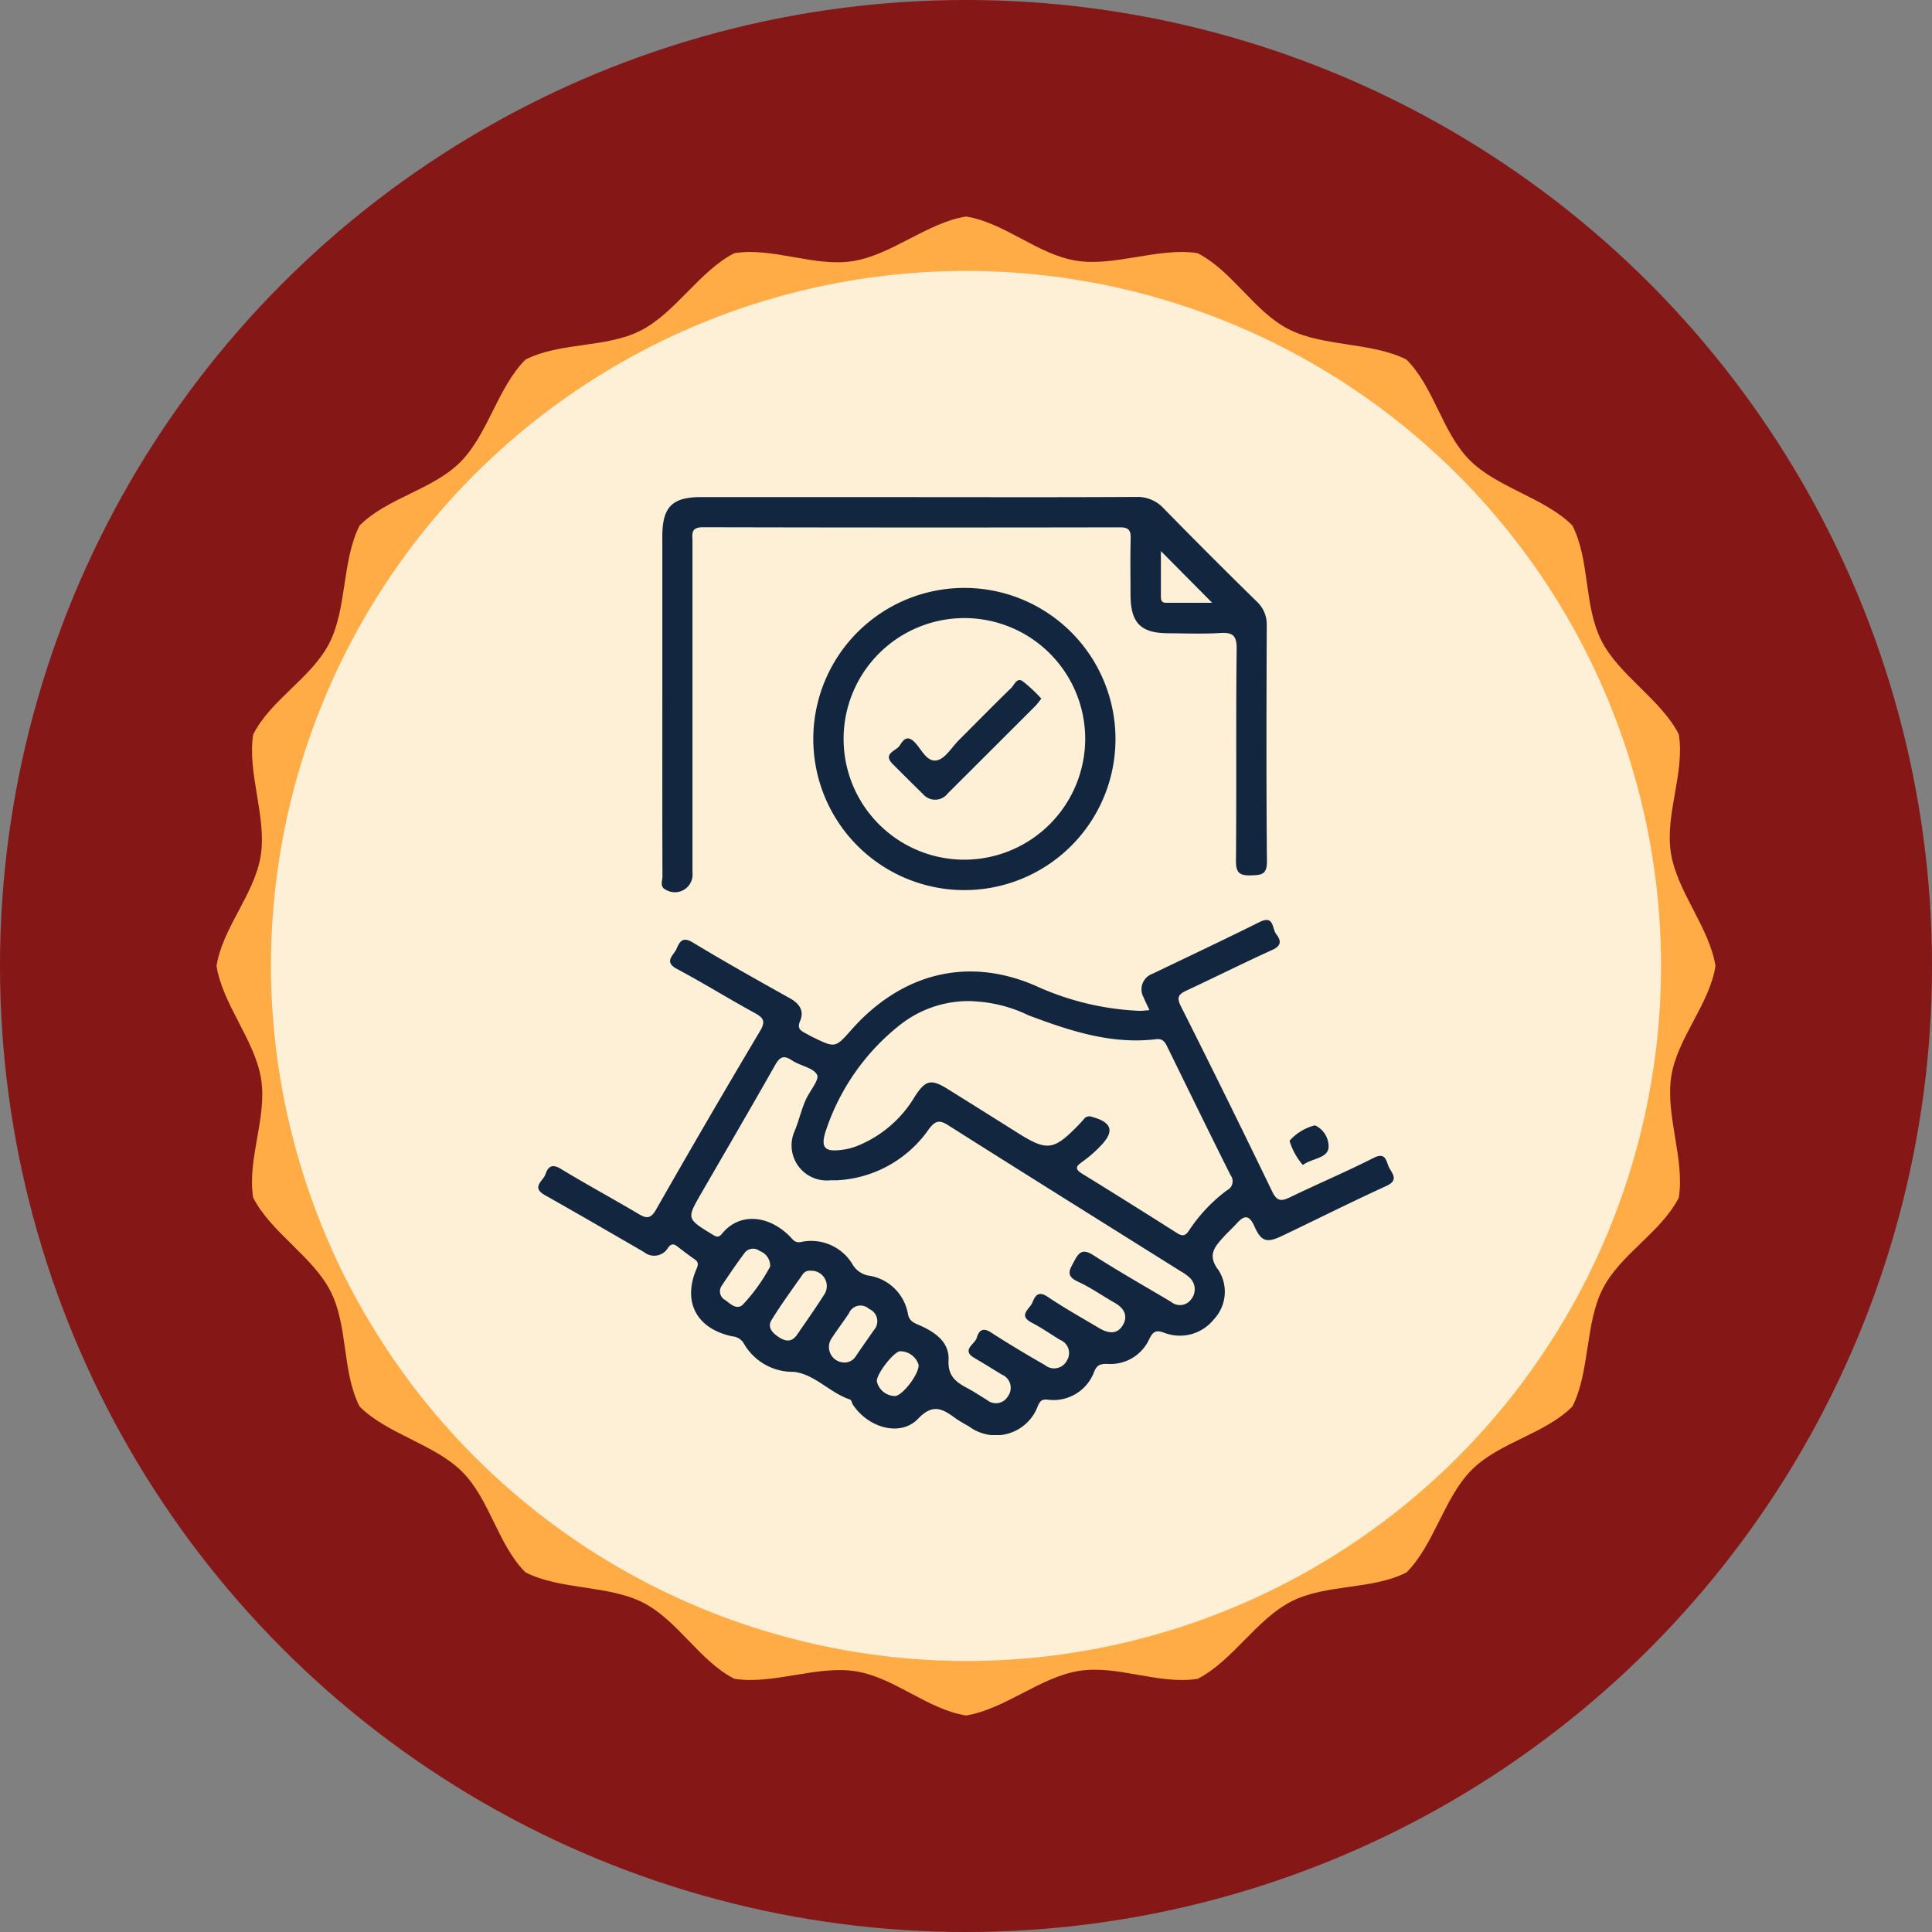 <svg xmlns="http://www.w3.org/2000/svg" xmlns:xlink="http://www.w3.org/1999/xlink" width="116" height="116" viewBox="0 0 116 116">
  <rect x="0" y="0" width="116" height="116" fill="#808080" stroke="none"/>
  <defs>
    <clipPath id="clip-path">
      <rect id="Rectángulo_378477" data-name="Rectángulo 378477" width="90" height="89.999" fill="none"/>
    </clipPath>
    <clipPath id="clip-path-2">
      <rect id="Rectángulo_379028" data-name="Rectángulo 379028" width="51.37" height="56.327" fill="#12263f"/>
    </clipPath>
  </defs>
  <g id="Grupo_1100032" data-name="Grupo 1100032" transform="translate(-744 -14320)">
    <circle id="Elipse_6041" data-name="Elipse 6041" cx="58" cy="58" r="58" transform="translate(744 14320)" fill="#851717"/>
    <g id="Grupo_1099947" data-name="Grupo 1099947">
      <g id="Grupo_1099555" data-name="Grupo 1099555" transform="translate(420 8631)">
        <g id="Grupo_1074114" data-name="Grupo 1074114" transform="translate(257 -26)">
          <g id="Grupo_1074112" data-name="Grupo 1074112" transform="translate(80 5728)">
            <g id="Grupo_1074103" data-name="Grupo 1074103" clip-path="url(#clip-path)">
              <path id="Trazado_611090" data-name="Trazado 611090" d="M45,0c2.318.367,4.306,2.287,6.625,2.654S56.587,1.835,58.9,2.2C61,3.267,62.293,5.709,64.385,6.773s4.974.756,7.065,1.82c1.66,1.66,2.139,4.382,3.8,6.041s4.5,2.255,6.157,3.916c1.066,2.09.681,4.828,1.746,6.918S86.733,29,87.8,31.093c.368,2.318-.844,4.8-.477,7.12S89.632,42.682,90,45c-.367,2.318-2.286,4.306-2.654,6.625s.819,4.964.452,7.282c-1.064,2.09-3.506,3.388-4.571,5.479s-.755,4.974-1.821,7.065c-1.659,1.659-4.382,2.14-6.041,3.8s-2.255,4.5-3.915,6.158c-2.09,1.065-4.828.68-6.918,1.745S61,86.732,58.907,87.8c-2.319.368-4.8-.844-7.121-.477S47.317,89.632,45,90c-2.317-.367-4.305-2.287-6.624-2.654s-4.964.819-7.282.452C29,86.732,27.7,84.29,25.615,83.226s-4.975-.755-7.066-1.82c-1.66-1.66-2.14-4.382-3.8-6.041s-4.5-2.256-6.158-3.915c-1.066-2.091-.679-4.829-1.744-6.919S3.267,61,2.2,58.906c-.368-2.318.844-4.8.477-7.121S.368,47.317,0,45c.368-2.317,2.286-4.306,2.654-6.624s-.818-4.964-.451-7.282C3.267,29,5.709,27.7,6.774,25.614s.754-4.974,1.819-7.065c1.66-1.66,4.382-2.14,6.041-3.8s2.255-4.5,3.915-6.158c2.091-1.065,4.829-.68,6.92-1.745S29,3.267,31.093,2.2c2.318-.368,4.8.844,7.12.477S42.682.367,45,0" transform="translate(0 0)" fill="#ffac47" fill-rule="evenodd"/>
              <path id="Trazado_611091" data-name="Trazado 611091" d="M46.344,88.074A41.73,41.73,0,1,0,4.614,46.344a41.811,41.811,0,0,0,41.73,41.731" transform="translate(-1.345 -1.345)" fill="#fef0d7" fill-rule="evenodd"/>
            </g>
          </g>
        </g>
      </g>
      <g id="Grupo_1099649" data-name="Grupo 1099649" transform="translate(776.315 14349.837)">
        <g id="Grupo_1099648" data-name="Grupo 1099648" clip-path="url(#clip-path-2)">
          <path id="Trazado_874422" data-name="Trazado 874422" d="M36.7,145.407c-.151-.327-.262-.536-.347-.756a.992.992,0,0,1,.527-1.425c2.15-1.028,4.3-2.048,6.438-3.108.871-.433.737.394.988.721.3.387.34.7-.234.956-1.731.784-3.43,1.637-5.153,2.44-.462.216-.606.4-.338.929q2.785,5.539,5.481,11.122c.293.609.548.616,1.086.354,1.654-.8,3.354-1.519,4.994-2.352.8-.408.768.268.968.612.209.362.53.738-.175,1.06-2.112.966-4.188,2.009-6.285,3.009-.9.43-1.237.346-1.646-.574-.319-.719-.616-.677-1.071-.173-.243.269-.515.511-.758.779-.543.6-1.035,1.108-.321,2.031a2.415,2.415,0,0,1-.29,2.945,2.613,2.613,0,0,1-2.947.815c-.542-.211-.713-.074-.936.382a2.553,2.553,0,0,1-2.5,1.475c-.433-.009-.632.066-.8.468a2.6,2.6,0,0,1-2.808,1.677c-.378-.027-.445.117-.571.374a2.69,2.69,0,0,1-4.128,1.243c-.287-.167-.582-.324-.85-.519-.755-.548-1.327-.881-2.217.05-1.047,1.1-2.983.559-3.911-.843-.066-.1-.09-.282-.172-.31-1.214-.4-2.134-1.535-3.388-1.663a3.381,3.381,0,0,1-2.978-1.679.866.866,0,0,0-.7-.451c-2.143-.451-3-2.054-2.161-4.031.117-.275.143-.423-.11-.6-.348-.239-.683-.5-1.018-.756-.228-.175-.387-.2-.583.08a.958.958,0,0,1-1.425.252c-1.985-1.15-3.968-2.3-5.967-3.43-.835-.47-.093-.848.04-1.244.154-.457.388-.655.926-.327,1.52.927,3.091,1.77,4.621,2.68.492.292.755.363,1.1-.244q3.071-5.39,6.243-10.721c.344-.58.2-.789-.331-1.079-1.564-.851-3.076-1.8-4.649-2.632-.839-.445-.212-.816-.041-1.211.188-.434.361-.762.982-.385,1.91,1.157,3.86,2.248,5.809,3.338.586.328.9.752.623,1.394-.173.406.013.546.3.7.161.083.316.178.479.256,1.334.646,1.339.648,2.3-.437,2.931-3.316,6.868-4.46,11.034-2.667a16.675,16.675,0,0,0,6.3,1.521c.149,0,.3-.022.575-.044M18.008,155.623c-.151,0-.3,0-.453,0a2.108,2.108,0,0,1-2.183-2.9c.27-.626.415-1.319.7-1.95.236-.515.827-1.2.671-1.484-.235-.431-1.016-.534-1.507-.863-.526-.353-.748-.183-1.026.308-1.458,2.572-2.949,5.126-4.429,7.687-.872,1.509-.867,1.512.651,2.443.225.138.385.242.6-.028,1.012-1.252,2.728-1.171,4.059.139.2.2.313.444.734.346a2.892,2.892,0,0,1,3.083,1.412,1.425,1.425,0,0,0,.894.609,2.815,2.815,0,0,1,2.392,2.283c.073.46.371.561.7.705.932.407,1.8,1.009,1.743,2.09-.048.976.456,1.326,1.139,1.69.4.213.775.467,1.163.7a.833.833,0,0,0,1.264-.218.857.857,0,0,0-.364-1.3c-.543-.327-1.078-.667-1.627-.984-.844-.487,0-.83.115-1.216.116-.409.337-.669.849-.337,1.063.689,2.154,1.337,3.252,1.968a.865.865,0,0,0,1.325-.292.844.844,0,0,0-.411-1.218c-.566-.346-1.113-.729-1.7-1.033-.861-.446-.125-.829.029-1.213.162-.4.35-.728.913-.349,1,.673,2.055,1.265,3.093,1.881.516.307,1.078.418,1.426-.178.333-.569.06-1.031-.5-1.346-.735-.416-1.431-.913-2.2-1.265-.78-.36-.48-.734-.21-1.25.3-.575.546-.716,1.152-.328,1.525.975,3.1,1.869,4.657,2.794a.826.826,0,0,0,1.207-.162.952.952,0,0,0-.054-1.252,2.682,2.682,0,0,0-.581-.425c-4.655-2.92-9.318-5.828-13.961-8.768-.524-.332-.761-.274-1.141.21a7.159,7.159,0,0,1-5.48,3.093m8.133-10.75a6.648,6.648,0,0,0-4.448,1.46,13.494,13.494,0,0,0-4.342,6.125c-.445,1.245-.184,1.534,1.156,1.3a3.756,3.756,0,0,0,.609-.173,7.083,7.083,0,0,0,3.519-3c.645-.983.97-1.06,1.977-.432q2.114,1.317,4.222,2.646c1.728,1.083,2.133,1.032,3.579-.447.126-.129.25-.263.365-.4a.4.4,0,0,1,.472-.139c1.206.326,1.388.859.55,1.731a7.545,7.545,0,0,1-1.089.952c-.382.269-.529.432-.027.74,1.9,1.169,3.8,2.361,5.683,3.557.317.2.5.191.722-.148a9.543,9.543,0,0,1,2.292-2.426.6.6,0,0,0,.205-.9c-1.286-2.561-2.538-5.137-3.8-7.711-.141-.288-.275-.5-.671-.453-2.7.327-5.188-.508-7.655-1.431a8.411,8.411,0,0,0-3.322-.845m-9.749,16.18a.509.509,0,0,0-.48.194c-.634.914-1.3,1.812-1.879,2.757-.274.443.042.779.434,1.036.419.274.787.3,1.091-.144.564-.818,1.136-1.63,1.667-2.469a.92.92,0,0,0-.832-1.375m-2.447-.254a.946.946,0,0,0-.622-.928.64.64,0,0,0-.9.093c-.486.647-.941,1.319-1.389,1.993a.588.588,0,0,0,.219.858c.307.229.672.6,1.037.287a10.762,10.762,0,0,0,1.654-2.3m4.469,5.759a.782.782,0,0,0,.675-.38c.356-.521.719-1.038,1.079-1.556a.8.8,0,0,0-.285-1.281.753.753,0,0,0-1.208.261c-.326.5-.7.979-1.023,1.484a.926.926,0,0,0,.762,1.471m4.447.147a1.163,1.163,0,0,0-1.088-.821c-.374-.032-1.506,1.426-1.416,1.832a1.131,1.131,0,0,0,1.046.855c.42.059,1.478-1.276,1.457-1.866" transform="translate(0 -114.596)" fill="#12263f"/>
          <path id="Trazado_874423" data-name="Trazado 874423" d="M56.269.014c4.354,0,8.708.013,13.062-.013a2.137,2.137,0,0,1,1.675.7q2.758,2.82,5.576,5.58a1.862,1.862,0,0,1,.6,1.44c-.017,4.717-.032,9.434.012,14.151.007.8-.321.833-.947.851-.687.02-.92-.143-.913-.884.039-4.233-.009-8.466.042-12.7.01-.84-.247-1.016-1.012-.968-1.024.065-2.055.019-3.083.015-1.673-.005-2.274-.618-2.278-2.32,0-1.119-.021-2.238.009-3.356.013-.487-.1-.685-.64-.684q-12.518.024-25.036-.006c-.77,0-.634.432-.634.868q0,9.933,0,19.865A1.062,1.062,0,0,1,41.1,23.584c-.381-.178-.2-.53-.2-.8-.013-3.538-.008-7.075-.008-10.613q0-4.9,0-9.8c0-1.764.586-2.36,2.323-2.361q6.531,0,13.062,0M70.827,3.252c0,.988,0,1.825,0,2.662,0,.216,0,.441.3.442.9,0,1.807,0,2.779,0L70.827,3.252" transform="translate(-33.44 -0.001)" fill="#12263f"/>
          <path id="Trazado_874424" data-name="Trazado 874424" d="M109.177,39.2a9.072,9.072,0,1,1-9.072-9.118,9.077,9.077,0,0,1,9.072,9.118m-1.818-.053A7.253,7.253,0,1,0,100.09,46.4a7.269,7.269,0,0,0,7.269-7.259" transform="translate(-74.517 -24.62)" fill="#12263f"/>
          <path id="Trazado_874425" data-name="Trazado 874425" d="M249.441,210.317a3.914,3.914,0,0,1-.8-1.453,2.979,2.979,0,0,1,1.528-.928,1.4,1.4,0,0,1,.814,1.358c-.1.64-.993.614-1.543,1.023" transform="translate(-203.53 -170.205)" fill="#12263f"/>
          <path id="Trazado_874426" data-name="Trazado 874426" d="M125.186,61.737c-.145.177-.246.323-.368.445q-2.62,2.621-5.246,5.237a.953.953,0,0,1-1.5.028c-.606-.587-1.2-1.186-1.8-1.782-.634-.633.182-.784.4-1.1.188-.268.408-.716.9-.229.422.421.738,1.242,1.365,1.095.5-.117.874-.783,1.3-1.208,1.044-1.044,2.078-2.1,3.137-3.127.188-.182.34-.638.673-.425a8.483,8.483,0,0,1,1.145,1.063" transform="translate(-94.981 -49.62)" fill="#12263f"/>
        </g>
      </g>
    </g>
  </g>
</svg>
